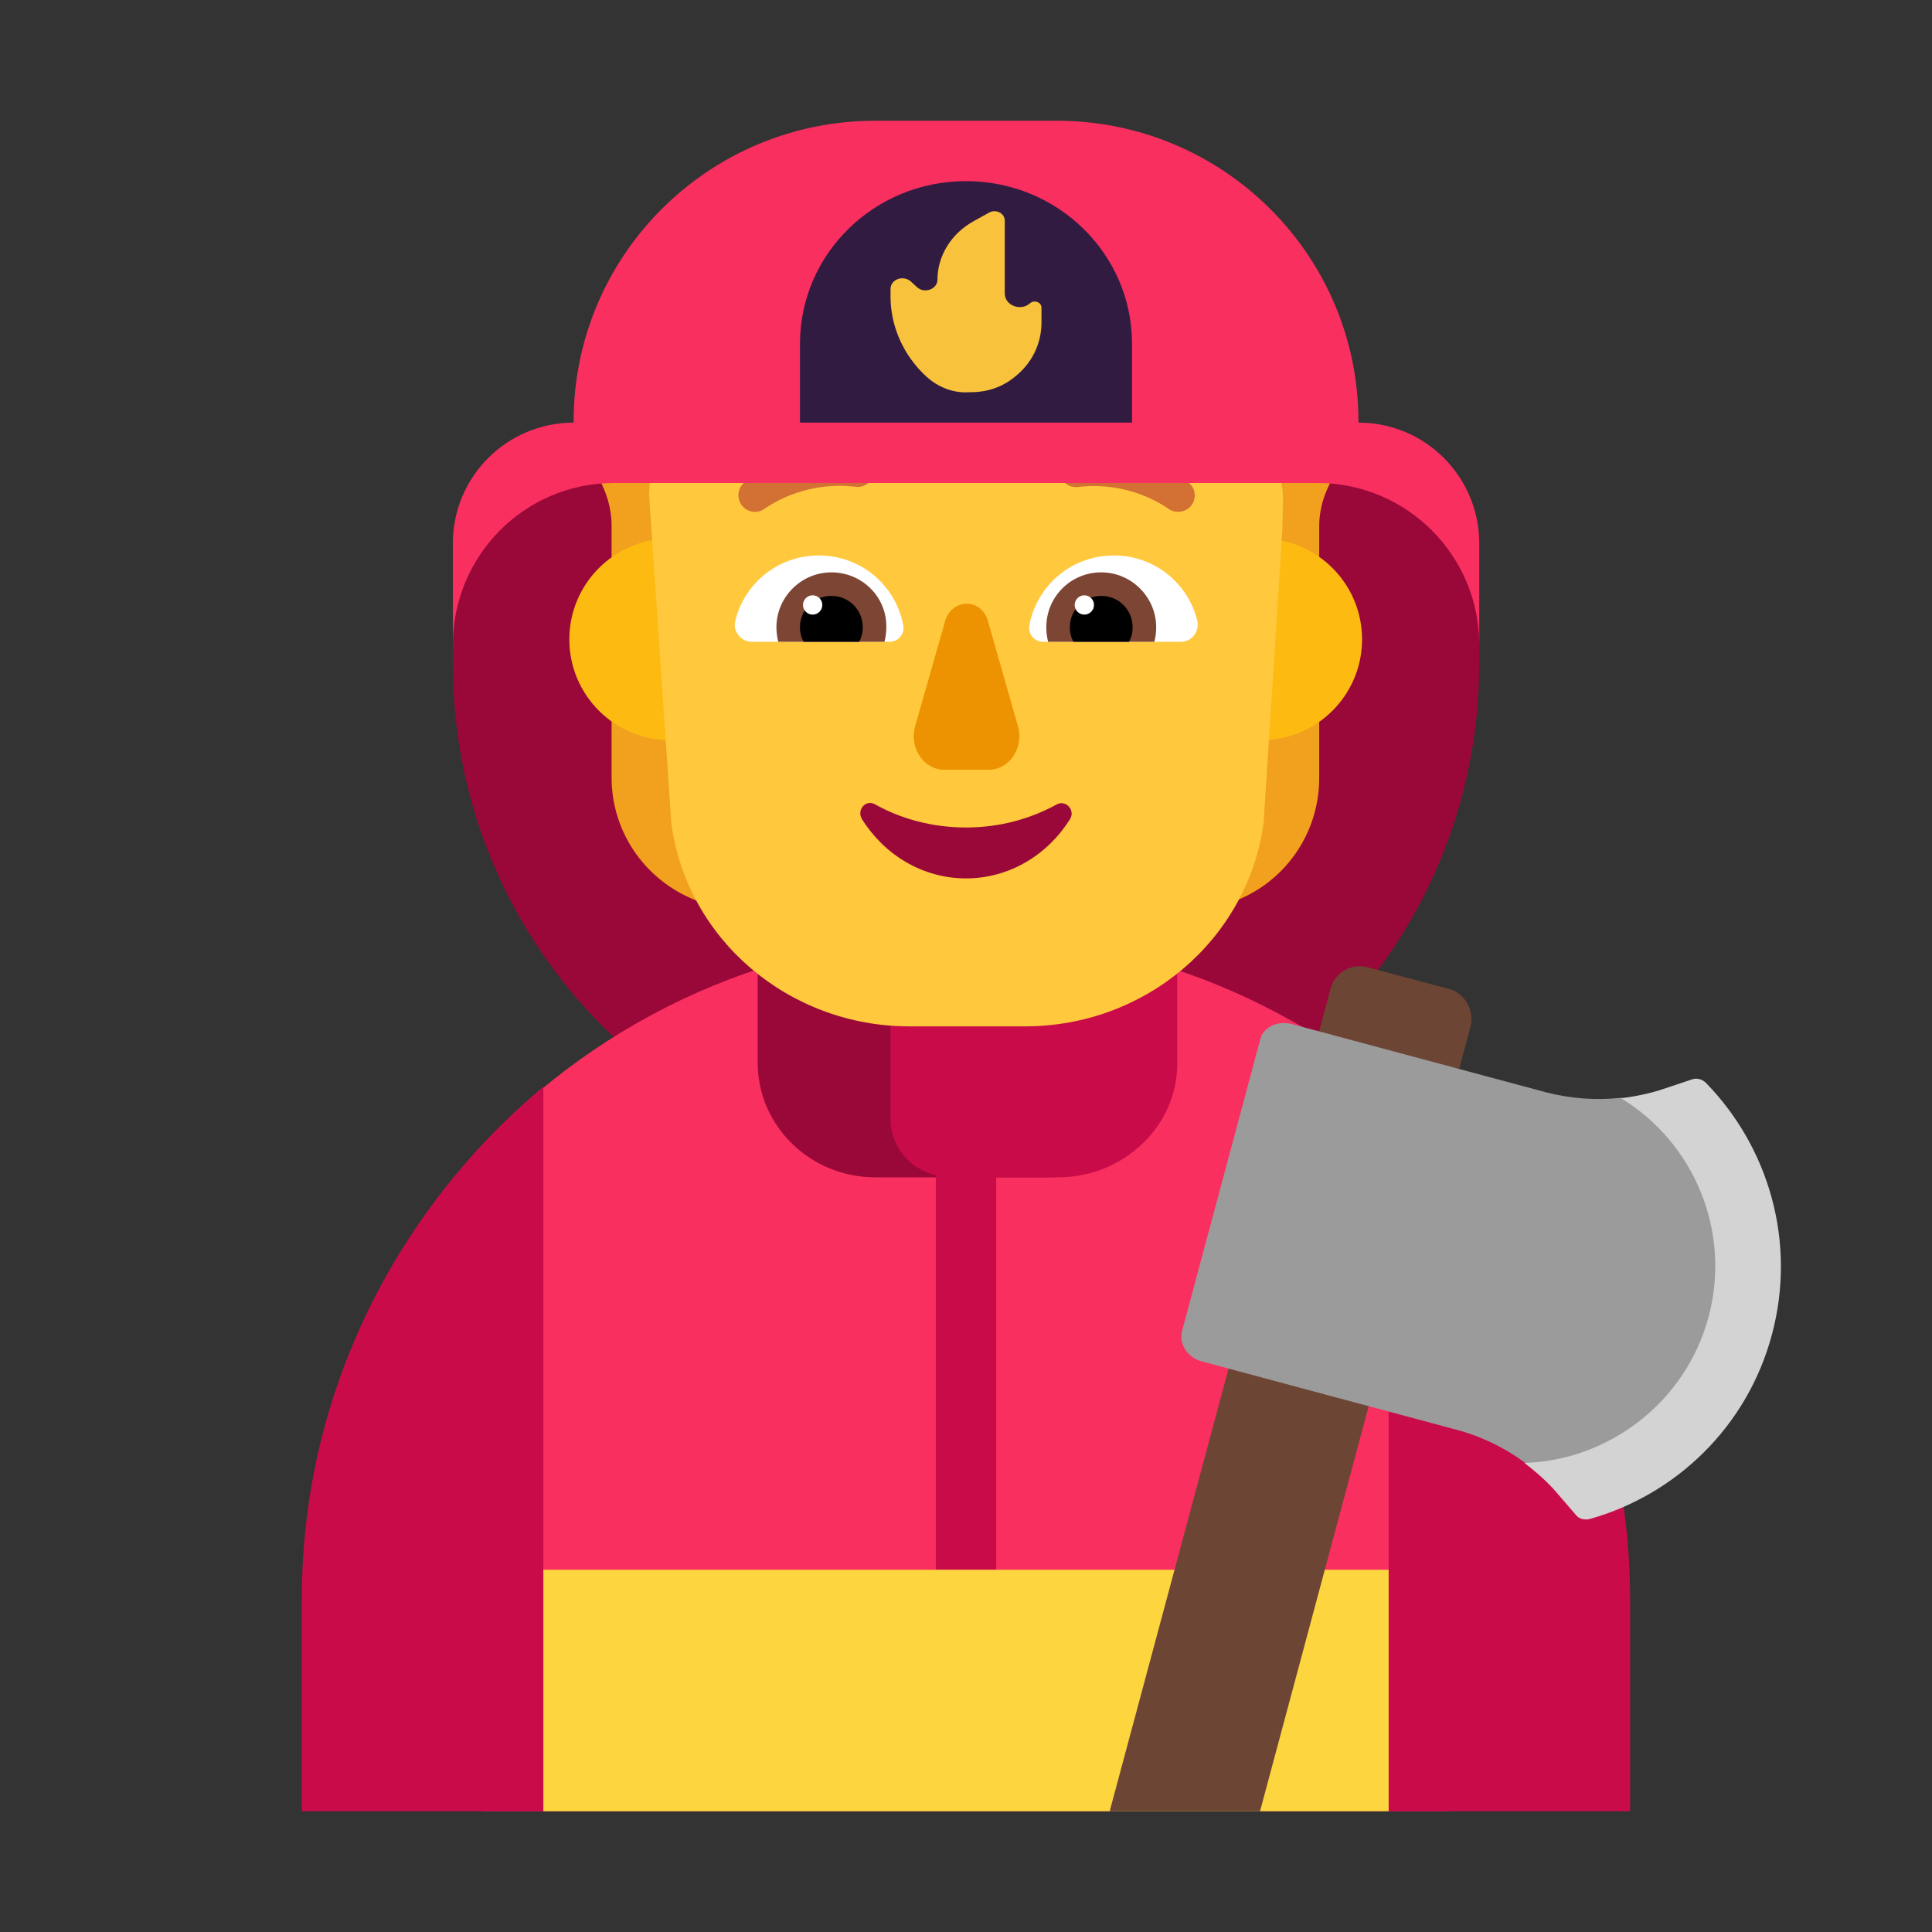 <svg enable-background="new 0 0 128 128" viewBox="0 0 128 128" xmlns="http://www.w3.org/2000/svg"><rect x="0" y="0" width="128" height="128" fill="#333333" stroke="none"/><g transform="scale(4)"><path d="m23.5 8h-14.85c-.39.32-.77.64-1.15.96v2.04c0 4.69 3.81 8.5 8.5 8.5s8.5-3.81 8.5-8.5v-1.69c-.35-.42-.68-.86-1-1.31z" fill="#990838"/><path d="m16.005 15.5c-3.176 0-6.041 1.346-8.05 3.5-.819.878-.955 3-.955 3s-1 2.396-1 4v2 1l2 1h8 8l2-1v-1-2c0-1.604-1-4-1-4s-.159-2.163-1-3.053c-2.005-2.123-4.845-3.447-7.995-3.447z" fill="#f92f60"/><path d="m17.358 19.5h-2.865c-1.069 0-1.943-.851-1.943-1.893v-1.607h6.75v1.607c0 1.052-.873 1.893-1.942 1.893z" fill="#990838"/><g fill="#ca0b4a"><path d="m14.75 16v2.537c0 .449.317.824.75.932v6.531h1v-6.5h1.028c1.085 0 1.972-.849 1.972-1.888v-1.612z"/><path d="m9 18c-2.43 2.03-4.01 5.09-4 8.5v3.5h4z"/><path d="m23 18v12h4v-3.5c0-3.41-1.55-6.48-4-8.5z"/></g><path d="m23 26h-14v4h14z" fill="#fcd53f"/><path d="m21.25 5.29c-.3-.52.23-.88-.29-1.06-.57-.19-1.07-.57-1.38-1.08-.42-.69-1.18-.15-2.04-.15-.33 0-.65-.93-.93-.81-.39.17-.83.17-1.22 0-.29-.12-.6.81-.93.81-.85 0-1.6-.56-2.02.11-.33.52-.82.92-1.41 1.12-.55.19-.74 1.42-1.03 1.97-.43.8-.63.92-.14 1.63.17.26.27.57.27.88v4.17c0 .93.59 1.75 1.47 2.06l1.89.65v-7.42c.15-.14.27-.31.38-.5.17-.29.27-.61.3-.92.09.01.19.02.28.02.59 0 1.13-.21 1.54-.57.42.35.95.57 1.54.57.1 0 .19-.01.28-.02.04.32.13.63.3.92.11.19.24.35.38.5v7.43l1.89-.65c.88-.3 1.47-1.13 1.47-2.06v-4.17c0-.31.1-.62.28-.88.52-.74-.41-1.73-.88-2.55z" fill="#f1a11e"/><path d="m12.77 10.59c0 .922-.748 1.67-1.67 1.67-.922 0-1.67-.748-1.67-1.67 0-.922.748-1.67 1.67-1.67.922 0 1.67.748 1.67 1.67z" fill="#fdbb11"/><path d="m22.56 10.59c0 .922-.748 1.67-1.67 1.67s-1.67-.748-1.67-1.67c0-.922.748-1.67 1.67-1.67s1.67.748 1.67 1.67z" fill="#fdbb11"/><path d="m10.75 8.188c.075-1.77 1.584-3.188 3.428-3.188h1.308c.282 0 .523.166.634.41.402.868 1.298 1.415 2.273 1.415h1.439c.805.039 1.439.693 1.418 1.483l-.012.502-.31 4.834c-.272 1.922-1.952 3.356-3.954 3.356h-1.911c-1.992 0-3.682-1.434-3.943-3.356z" fill="#ffc83d"/><path d="m16 13.706c-.55 0-1.07-.139-1.509-.385-.153-.085-.306.096-.214.246.367.587.999.982 1.723.982s1.356-.395 1.723-.982c.092-.149-.071-.32-.214-.246-.449.246-.958.385-1.509.385z" fill="#990839"/><path d="m12.18 10.28c.15-.62.71-1.08 1.38-1.08.7 0 1.27.49 1.4 1.15.03.15-.08.28-.23.28h-2.28c-.18 0-.32-.18-.27-.35z" fill="#fff"/><path d="m19.83 10.28c-.15-.62-.71-1.08-1.38-1.08-.7 0-1.27.49-1.4 1.15-.03.15.08.28.23.28h2.28c.18 0 .31-.17.27-.35z" fill="#fff"/><path d="m12.86 10.39c0-.5.41-.91.91-.91.51 0 .92.41.91.91 0 .08-.01.16-.03.24h-1.76c-.02-.08-.03-.16-.03-.24z" fill="#7d4533"/><path d="m19.15 10.39c0-.5-.41-.91-.91-.91-.51 0-.91.41-.91.91 0 .08.01.16.03.24h1.76c.02-.08.03-.16.03-.24z" fill="#7d4533"/><path d="m13.77 9.87c.29 0 .52.23.52.52 0 .09-.02.17-.06.24h-.92c-.04-.07-.06-.15-.06-.24 0-.29.23-.52.52-.52z"/><path d="m18.24 9.87c-.29 0-.52.23-.52.52 0 .09.02.17.06.24h.92c.04-.07.06-.15.06-.24 0-.29-.23-.52-.52-.52z"/><path d="m13.62 10.02c0 .088-.072.16-.16.16-.088 0-.16-.072-.16-.16 0-.088.072-.16.16-.16.088 0 .16.072.16.16z" fill="#fff"/><path d="m18.12 10.02c0 .088-.072.16-.16.16-.088 0-.16-.072-.16-.16 0-.088.072-.16.16-.16.088 0 .16.072.16.16z" fill="#fff"/><path d="m15.654 10.29-.496 1.738c-.103.356.14.722.486.722h.73c.346 0 .589-.366.486-.722l-.496-1.738c-.103-.386-.599-.386-.711 0z" fill="#ed9200"/><path d="m12.345 8.427c.046.033.102.051.159.051.062-0.0.122-.021.17-.06.442-.293.974-.419 1.5-.355.036.005.072.002.106-.008.035-.01.067-.026.095-.049s.051-.05.068-.082c.017-.032.028-.066.031-.102.007-.071-.014-.143-.058-.199-.045-.056-.11-.092-.181-.101-.669-.087-1.347.079-1.9.465-.045.035-.078.083-.094.138-.016.055-.015.113.004.167.019.054.054.101.1.134z" fill="#d37034"/><path d="m19.346 8.422c.048.036.106.056.166.056.057 0.0.114-.017.161-.05.047-.033.082-.08.101-.134.019-.054.02-.113.004-.167-.016-.055-.05-.103-.095-.138-.554-.385-1.231-.551-1.9-.466-.07.01-.134.048-.177.105-.043.057-.063.128-.054.199.008.071.044.135.099.18.055.045.126.067.197.06.526-.065 1.059.061 1.5.355z" fill="#d37034"/><path d="m22.5 7v-.02c0-2.75-2.237-4.98-4.995-4.98h-3.009c-2.759 0-4.995 2.23-4.995 4.98v.02c-1.1 0-2 .89-2 2v1.68c0-1.48 1.19-2.68 2.67-2.68h11.65c1.48 0 2.68 1.2 2.68 2.68v-1.68c0-1.1-.89-2-2-2z" fill="#f92f60"/><path d="m18.75 7h-5.5v-1.306c0-1.489 1.23-2.694 2.75-2.694s2.75 1.205 2.75 2.694z" fill="#321b41"/><path d="m15.347 6.24c-.383-.35-.597-.834-.597-1.328v-.124c0-.165.214-.237.338-.124l.101.093c.124.113.338.031.338-.124 0-.391.225-.762.597-.968l.259-.144c.113-.062.259.01.259.134v1.204c0 .206.27.299.417.165.068-.062.191-.021.191.072v.247c0 .35-.158.679-.451.906-.203.165-.45.247-.721.247h-.022c-.259.021-.518-.082-.71-.257z" fill="#f9c23c"/><path d="m24 16.38-1.35-.36c-.27-.07-.54.09-.61.35l-3.66 13.63h2.49l3.49-13.01c.06-.26-.1-.54-.36-.61z" fill="#6d4534"/><path d="m21.39 16.96 4.21 1.13c.411.107.837.139 1.255.092l1.145.318v-.41l1 1.41c.24 1.07-.09.96-.5 2.5s-.953 2.432-1.751 2.862c-.08.02-.369.07-.419 0l-.33-.362c-.153-.177-.533-.116-.718-.255-.347-.262-.744-.454-1.162-.565l-4.21-1.13c-.24-.06-.39-.29-.33-.51l1.29-4.81c.04-.21.28-.33.52-.27z" fill="#9b9b9b"/><path d="m28.3 21.81c.38-1.43-.25-2.89-1.45-3.62.24-.03.49-.08.72-.16l.45-.15c.08-.03.17-.01.24.06 1.03 1.06 1.5 2.62 1.09 4.16s-1.6 2.66-3.02 3.06c-.08.02-.18 0-.23-.07l-.31-.36c-.16-.19-.35-.35-.54-.5 1.39-.04 2.67-1 3.05-2.42z" fill="#d3d3d3"/></g></svg>
